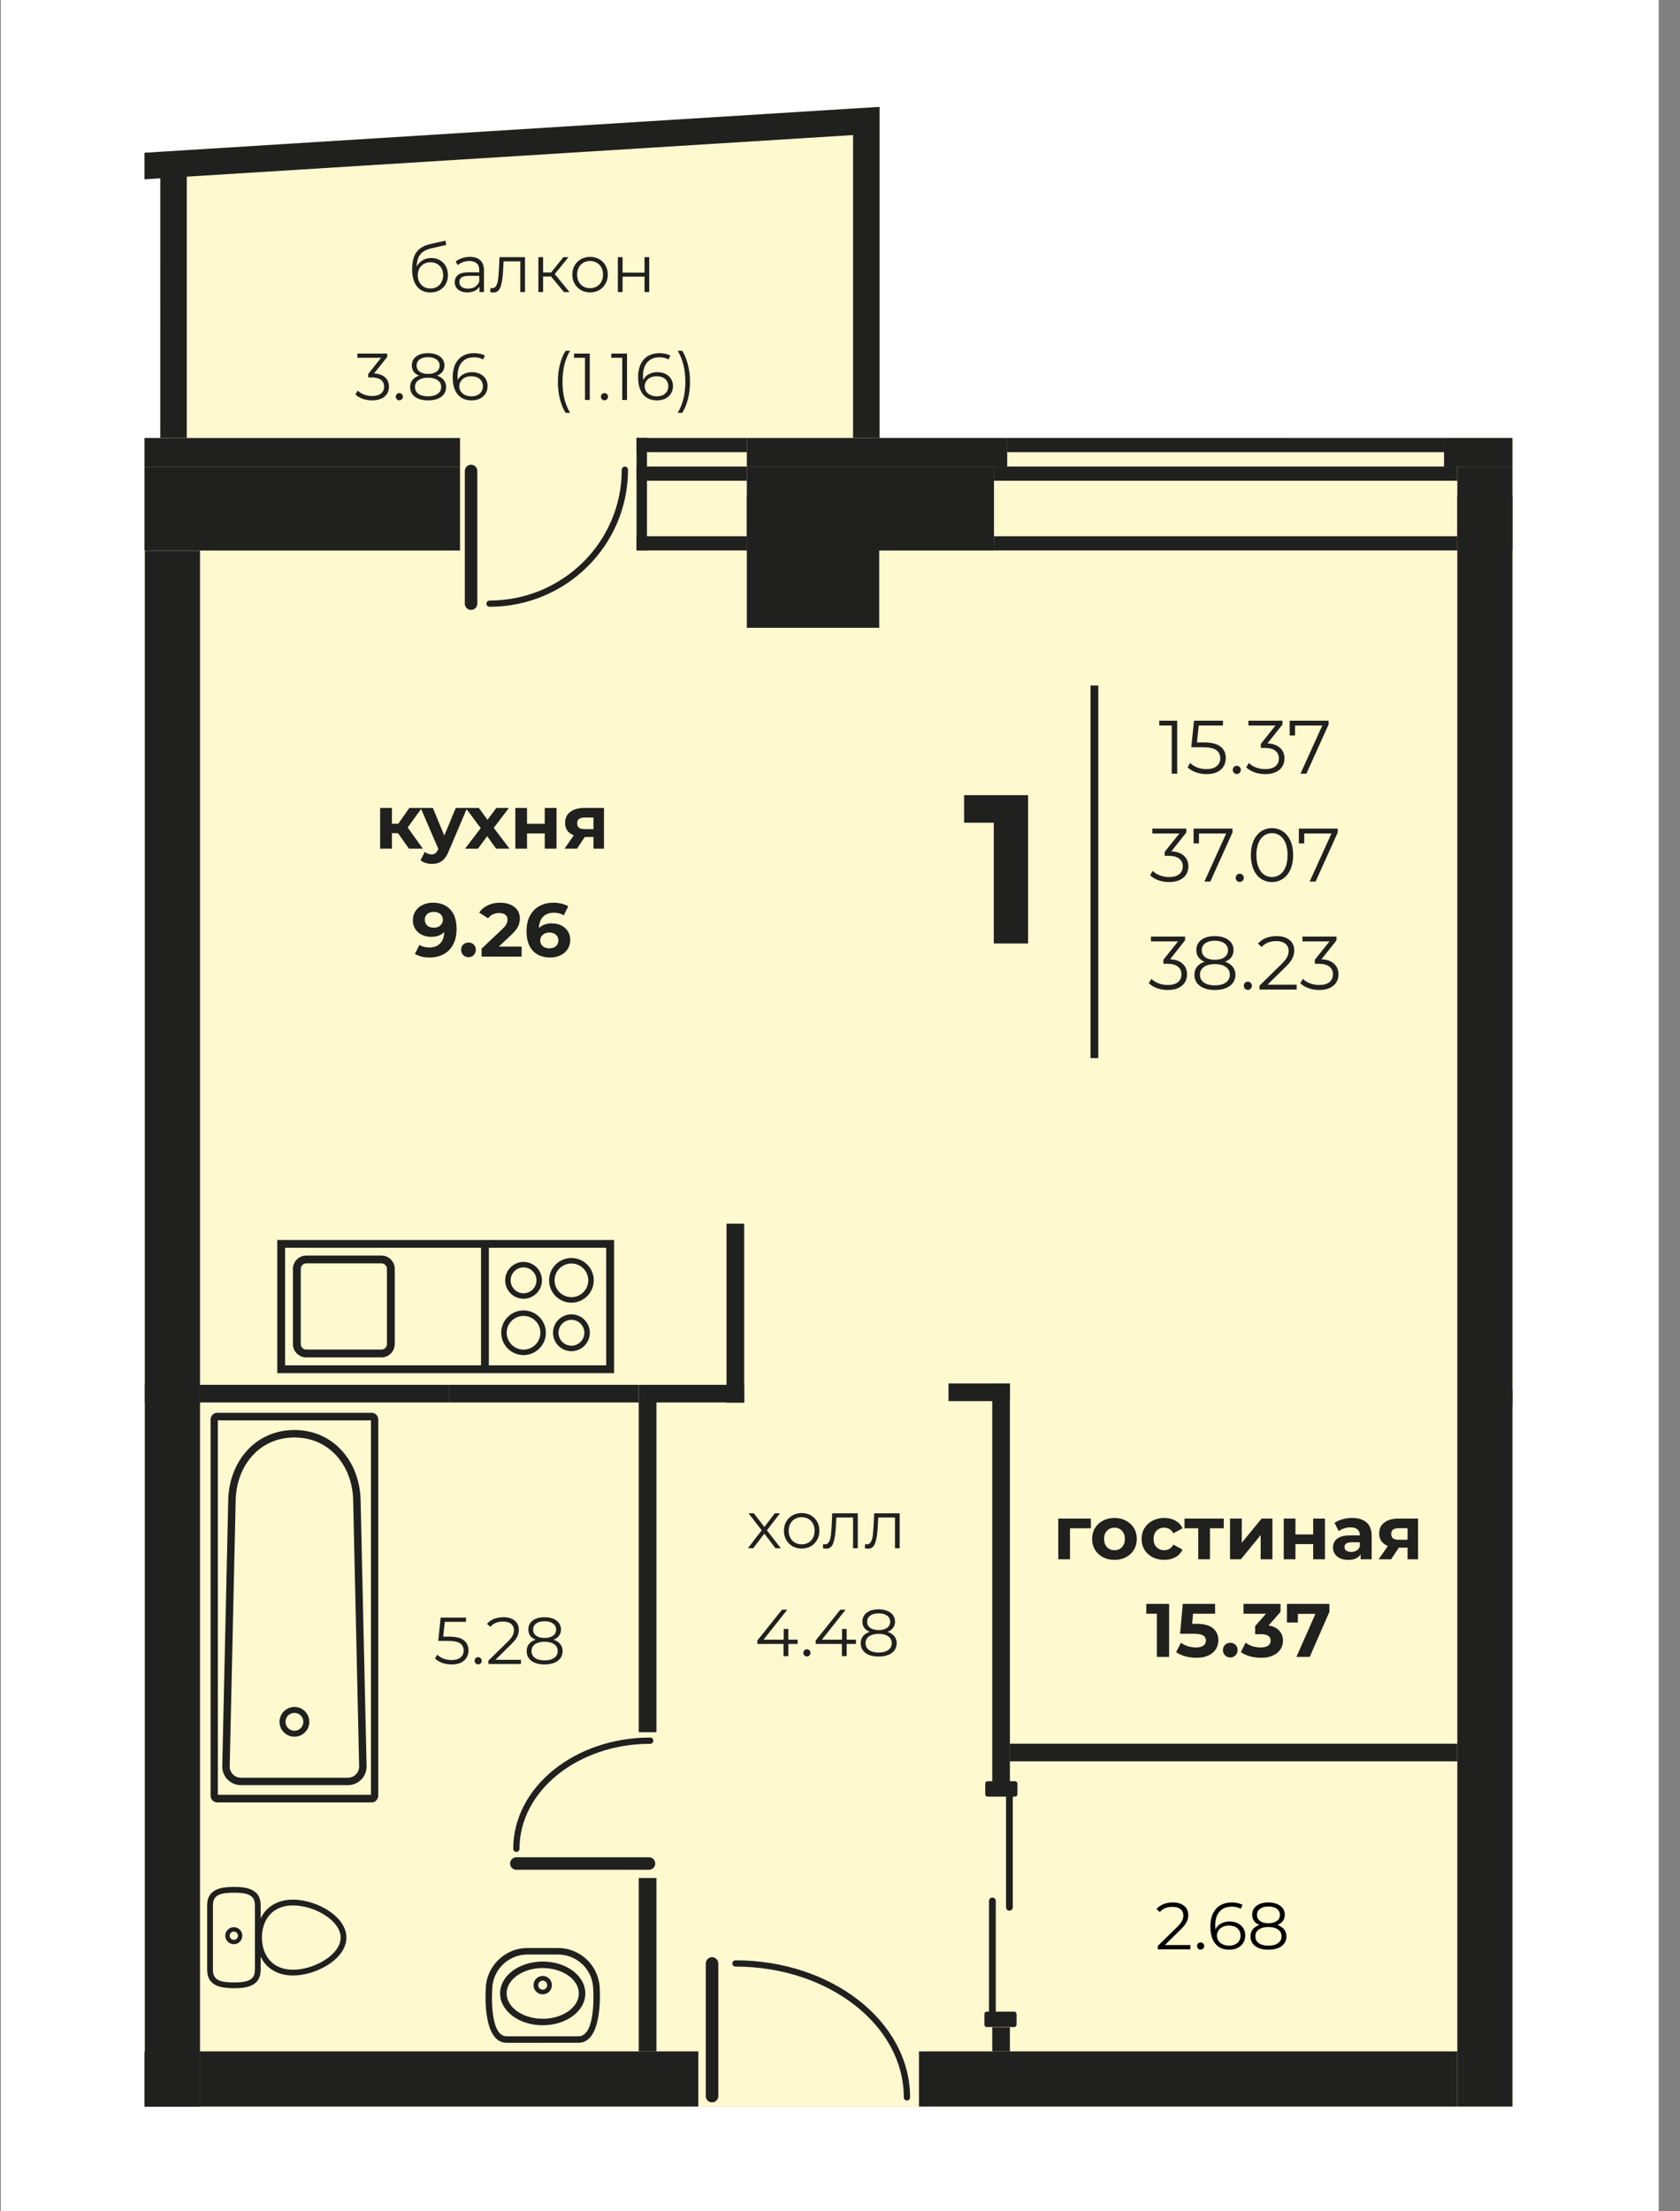 <svg width="76" height="100" viewBox="0 0 76 100" fill="none" xmlns="http://www.w3.org/2000/svg">
<rect x="0" y="0" width="76" height="100" fill="#808080" stroke="none"/>
<rect width="75" height="100" transform="translate(0.037)" fill="white"/>
<g clip-path="url(#clip0_2561_22016)">
<path d="M68.42 19.804H65.926V95.263H68.42V19.804Z" fill="#ED9FA6"/>
<path fill-rule="evenodd" clip-rule="evenodd" d="M6.537 95.263H68.42V19.809L39.789 19.805V4.833L7.27 6.863L7.251 19.805L6.537 19.809V95.263Z" fill="#C6C0E1"/>
<path d="M68.42 92.767H6.537V95.263H68.42V92.767Z" fill="#CFD0D0"/>
<path d="M68.42 19.804H65.926V95.263H68.42V19.804Z" fill="#FFF9D0"/>
<path fill-rule="evenodd" clip-rule="evenodd" d="M6.537 95.263H68.42V19.809L39.789 19.805V4.833L7.27 6.863L7.251 19.805L6.537 19.809V95.263Z" fill="#FFF9D0"/>
<path d="M39.775 22.401H33.786V28.39H39.775V22.401Z" fill="#20201F"/>
<path d="M68.42 22.4H65.926V24.895H68.42V22.4Z" fill="#20201F"/>
<path d="M9.048 24.904H6.552V95.264H9.048V24.904Z" fill="#20201F"/>
<path d="M68.42 24.895H65.926V95.263H68.42V24.895Z" fill="#20201F"/>
<path d="M9.046 92.767H6.537V95.263H9.046V92.767Z" fill="#20201F"/>
<path d="M65.926 92.767H41.572V95.263H65.926V92.767Z" fill="#20201F"/>
<path d="M31.591 92.767H9.046V95.263H31.591V92.767Z" fill="#20201F"/>
<path d="M20.811 21.103H6.537V24.896H20.811V21.103Z" fill="#20201F"/>
<path d="M44.965 21.102H33.786V24.895H44.965V21.102Z" fill="#20201F"/>
<path d="M68.42 21.102H65.926V24.895H68.42V21.102Z" fill="#20201F"/>
<path d="M20.811 19.806H6.537V21.103H20.811V19.806Z" fill="#20201F"/>
<path d="M45.565 19.805H33.786V21.103H45.565V19.805Z" fill="#20201F"/>
<path d="M68.42 19.805H65.326V21.103H68.42V19.805Z" fill="#20201F"/>
<path fill-rule="evenodd" clip-rule="evenodd" d="M6.537 6.908L39.789 4.833V19.805H38.591V6.108L8.449 7.989V19.805H7.251V8.064L6.537 8.108V6.908Z" fill="#20201F"/>
<path d="M6.55 62.624H6.537V63.422H6.55V62.624Z" fill="#20201F"/>
<path d="M20.312 62.624H9.033V63.422H20.312V62.624Z" fill="#20201F"/>
<path d="M28.895 62.624H20.312V63.422H28.895V62.624Z" fill="#20201F"/>
<path d="M33.665 62.624H28.895V63.422H33.665V62.624Z" fill="#20201F"/>
<path d="M33.665 55.337H32.867V63.431H33.665V55.337Z" fill="#20201F"/>
<path d="M29.695 63.412H28.895V78.332H29.695V63.412Z" fill="#20201F"/>
<path d="M45.686 62.564H42.908V63.362H45.686V62.564Z" fill="#20201F"/>
<path d="M45.686 62.563H44.887V80.565H45.686V62.563Z" fill="#20201F"/>
<path d="M65.926 78.853H45.686V79.651H65.926V78.853Z" fill="#20201F"/>
<path d="M45.686 91.676H44.887V92.767H45.686V91.676Z" fill="#20201F"/>
<path d="M29.695 84.927H28.895V92.767H29.695V84.927Z" fill="#20201F"/>
<path d="M68.42 62.824H68.358V63.622H68.42V62.824Z" fill="#20201F"/>
<path d="M65.328 19.805H45.563V20.447H65.328V19.805Z" fill="#20201F"/>
<path d="M65.926 21.099H44.965V21.741H65.926V21.099Z" fill="#20201F"/>
<path d="M65.926 24.25H44.965V24.892H65.926V24.25Z" fill="#20201F"/>
<path d="M33.787 19.805H28.796V20.447H33.787V19.805Z" fill="#20201F"/>
<path d="M33.787 21.099H28.796V21.741H33.787V21.099Z" fill="#20201F"/>
<path d="M33.787 24.25H28.796V24.892H33.787V24.25Z" fill="#20201F"/>
<path d="M29.267 19.803H28.796V24.893H29.267V19.803Z" fill="#20201F"/>
<path fill-rule="evenodd" clip-rule="evenodd" d="M29.359 83.989C29.515 83.989 29.642 84.115 29.642 84.272C29.642 84.428 29.515 84.555 29.359 84.555H23.359C23.203 84.555 23.076 84.428 23.076 84.272C23.076 84.115 23.203 83.989 23.359 83.989H29.359Z" fill="#20201F"/>
<path fill-rule="evenodd" clip-rule="evenodd" d="M29.416 78.575C29.494 78.575 29.557 78.638 29.557 78.716C29.557 78.794 29.494 78.858 29.416 78.858C27.776 78.858 26.294 79.393 25.222 80.258C24.159 81.116 23.501 82.299 23.501 83.604C23.501 83.682 23.438 83.746 23.359 83.746C23.281 83.746 23.218 83.682 23.218 83.604C23.218 82.21 23.916 80.949 25.045 80.038C26.165 79.134 27.711 78.575 29.416 78.575Z" fill="#20201F"/>
<path fill-rule="evenodd" clip-rule="evenodd" d="M32.495 94.791C32.495 94.947 32.368 95.074 32.211 95.074C32.055 95.074 31.928 94.947 31.928 94.791V88.791C31.928 88.635 32.055 88.508 32.211 88.508C32.368 88.508 32.495 88.635 32.495 88.791V94.791Z" fill="#20201F"/>
<path fill-rule="evenodd" clip-rule="evenodd" d="M41.17 94.848C41.17 94.926 41.106 94.99 41.028 94.99C40.95 94.99 40.886 94.926 40.886 94.848C40.886 93.221 40.039 91.746 38.669 90.677C37.29 89.6 35.381 88.933 33.272 88.933C33.194 88.933 33.13 88.87 33.13 88.791C33.13 88.713 33.194 88.65 33.272 88.65C35.445 88.65 37.415 89.34 38.843 90.454C40.28 91.577 41.17 93.13 41.17 94.848Z" fill="#20201F"/>
<path fill-rule="evenodd" clip-rule="evenodd" d="M21.027 21.299C21.027 21.143 21.154 21.016 21.31 21.016C21.466 21.016 21.593 21.143 21.593 21.299V27.299C21.593 27.455 21.466 27.582 21.31 27.582C21.154 27.582 21.027 27.455 21.027 27.299V21.299Z" fill="#20201F"/>
<path fill-rule="evenodd" clip-rule="evenodd" d="M28.127 21.242C28.127 21.164 28.191 21.1 28.269 21.1C28.347 21.1 28.41 21.164 28.41 21.242C28.41 22.953 27.709 24.503 26.575 25.625C25.442 26.746 23.875 27.44 22.147 27.44C22.069 27.44 22.005 27.377 22.005 27.298C22.005 27.22 22.069 27.157 22.147 27.157C23.799 27.157 25.294 26.494 26.376 25.424C27.457 24.354 28.127 22.875 28.127 21.242Z" fill="#20201F"/>
<path fill-rule="evenodd" clip-rule="evenodd" d="M27.602 62.096H12.543V56.073H27.779V62.096H27.602ZM17.256 61.384C17.421 61.384 17.573 61.316 17.681 61.207C17.79 61.098 17.858 60.947 17.858 60.782V57.38C17.858 57.215 17.79 57.065 17.681 56.955C17.573 56.846 17.421 56.778 17.256 56.778H13.854C13.689 56.778 13.538 56.846 13.429 56.955C13.32 57.064 13.252 57.214 13.252 57.38V60.782C13.252 60.948 13.32 61.098 13.429 61.207C13.538 61.316 13.689 61.384 13.854 61.384H17.256ZM25.85 61.103C26.079 61.103 26.288 61.009 26.439 60.859C26.589 60.708 26.683 60.5 26.683 60.27C26.683 60.041 26.589 59.833 26.438 59.681C26.287 59.531 26.079 59.437 25.85 59.437C25.62 59.437 25.412 59.531 25.262 59.682C25.111 59.832 25.017 60.041 25.017 60.27C25.017 60.5 25.111 60.708 25.261 60.859C25.412 61.009 25.62 61.103 25.85 61.103ZM25.85 58.909C26.129 58.909 26.381 58.796 26.564 58.613C26.747 58.43 26.86 58.178 26.86 57.899C26.86 57.62 26.747 57.368 26.564 57.185C26.381 57.002 26.129 56.889 25.85 56.889C25.572 56.889 25.319 57.002 25.136 57.185C24.953 57.368 24.84 57.62 24.84 57.899C24.84 58.178 24.953 58.43 25.136 58.613C25.319 58.796 25.572 58.909 25.85 58.909ZM25.311 58.438C25.449 58.575 25.64 58.661 25.85 58.661C26.061 58.661 26.251 58.575 26.389 58.438C26.526 58.3 26.612 58.109 26.612 57.899C26.612 57.688 26.526 57.498 26.389 57.36C26.251 57.223 26.061 57.137 25.85 57.137C25.64 57.137 25.449 57.223 25.311 57.36C25.174 57.498 25.088 57.688 25.088 57.899C25.088 58.109 25.174 58.3 25.311 58.438ZM23.684 61.28C23.963 61.28 24.215 61.167 24.398 60.984C24.581 60.801 24.694 60.549 24.694 60.27C24.694 59.991 24.581 59.739 24.398 59.556C24.215 59.373 23.963 59.26 23.684 59.26C23.405 59.26 23.153 59.373 22.97 59.556C22.788 59.739 22.674 59.991 22.674 60.27C22.674 60.548 22.788 60.801 22.97 60.984C23.153 61.167 23.406 61.28 23.684 61.28ZM23.145 60.809C23.283 60.946 23.474 61.032 23.684 61.032C23.895 61.032 24.085 60.946 24.223 60.809C24.36 60.671 24.446 60.48 24.446 60.27C24.446 60.059 24.361 59.869 24.223 59.731C24.085 59.593 23.895 59.508 23.684 59.508C23.474 59.508 23.283 59.594 23.145 59.731C23.008 59.869 22.922 60.059 22.922 60.27C22.922 60.48 23.008 60.671 23.145 60.809ZM23.684 58.732C23.913 58.732 24.122 58.638 24.273 58.488C24.423 58.337 24.517 58.129 24.517 57.899C24.517 57.67 24.423 57.462 24.272 57.31C24.122 57.16 23.913 57.066 23.684 57.066C23.455 57.066 23.246 57.16 23.096 57.311C22.945 57.461 22.852 57.67 22.852 57.899C22.852 58.129 22.945 58.337 23.096 58.488C23.246 58.638 23.455 58.732 23.684 58.732ZM23.271 58.312C23.376 58.418 23.523 58.484 23.684 58.484C23.846 58.484 23.992 58.418 24.098 58.313C24.203 58.207 24.269 58.06 24.269 57.899C24.269 57.737 24.203 57.591 24.098 57.486C23.992 57.38 23.846 57.314 23.684 57.314C23.523 57.314 23.376 57.38 23.271 57.486C23.165 57.591 23.099 57.737 23.099 57.899C23.099 58.06 23.165 58.207 23.271 58.312ZM25.436 60.683C25.542 60.789 25.689 60.855 25.85 60.855C26.012 60.855 26.158 60.789 26.263 60.684C26.369 60.578 26.435 60.431 26.435 60.27C26.435 60.108 26.369 59.962 26.264 59.857C26.158 59.751 26.012 59.685 25.85 59.685C25.689 59.685 25.542 59.751 25.436 59.857C25.331 59.962 25.265 60.108 25.265 60.27C25.265 60.431 25.331 60.578 25.436 60.683ZM13.854 61.03H17.256C17.324 61.03 17.386 61.002 17.431 60.957C17.476 60.912 17.504 60.85 17.504 60.782V57.38C17.504 57.312 17.476 57.25 17.431 57.205C17.386 57.16 17.324 57.132 17.256 57.132H13.854C13.786 57.132 13.724 57.16 13.679 57.205C13.634 57.25 13.606 57.312 13.606 57.38V60.782C13.606 60.85 13.634 60.912 13.679 60.957C13.724 61.002 13.786 61.03 13.854 61.03ZM22.115 56.427V61.742H27.424V56.427H22.115ZM21.761 61.742V56.427H12.897V61.742H21.761Z" fill="#20201F"/>
<path fill-rule="evenodd" clip-rule="evenodd" d="M14.843 88.851C14.377 89.15 13.779 89.336 13.253 89.336C12.735 89.336 12.331 89.158 12.05 88.867V88.867C11.944 88.756 11.861 88.626 11.792 88.487V89.085C11.792 89.442 11.643 89.651 11.403 89.773C11.185 89.883 10.897 89.911 10.581 89.911H10.451V89.908C10.188 89.9 9.947 89.867 9.76 89.773C9.521 89.651 9.372 89.442 9.372 89.087V86.154C9.372 85.798 9.521 85.589 9.76 85.468C9.947 85.374 10.188 85.34 10.451 85.333V85.33H10.581C10.897 85.33 11.185 85.357 11.403 85.468C11.643 85.589 11.792 85.798 11.792 86.154V86.754C11.861 86.615 11.943 86.485 12.05 86.374C12.331 86.083 12.735 85.905 13.253 85.905C13.809 85.905 14.445 86.113 14.922 86.443C15.362 86.748 15.671 87.16 15.671 87.62C15.671 88.108 15.324 88.542 14.843 88.851ZM10.192 87.536H10.191V87.536C10.191 87.641 10.235 87.738 10.305 87.808V87.809C10.375 87.878 10.47 87.921 10.577 87.921C10.684 87.921 10.779 87.878 10.848 87.809H10.85L10.849 87.808C10.919 87.738 10.962 87.641 10.962 87.536C10.962 87.429 10.919 87.333 10.85 87.264C10.78 87.194 10.684 87.151 10.577 87.151C10.47 87.151 10.375 87.194 10.305 87.264C10.235 87.333 10.192 87.429 10.192 87.536ZM10.389 87.535V87.536C10.389 87.588 10.41 87.635 10.443 87.668H10.444C10.478 87.702 10.525 87.723 10.577 87.723C10.63 87.723 10.678 87.703 10.71 87.67L10.711 87.669C10.744 87.635 10.765 87.588 10.765 87.536C10.765 87.483 10.744 87.436 10.711 87.403C10.678 87.37 10.63 87.349 10.577 87.349C10.524 87.349 10.477 87.37 10.444 87.404C10.409 87.437 10.388 87.484 10.388 87.535H10.389ZM11.531 86.154C11.531 85.914 11.437 85.776 11.287 85.7C11.132 85.622 10.916 85.596 10.673 85.592H10.581C10.301 85.592 10.049 85.613 9.876 85.7C9.726 85.776 9.633 85.914 9.633 86.154V89.087C9.633 89.327 9.726 89.464 9.876 89.541C10.049 89.628 10.301 89.649 10.581 89.649H10.683C10.921 89.644 11.135 89.618 11.287 89.541C11.438 89.464 11.531 89.326 11.531 89.085V86.154ZM14.774 86.656C14.339 86.354 13.759 86.166 13.253 86.166C12.81 86.166 12.47 86.313 12.237 86.554C11.981 86.818 11.849 87.198 11.849 87.62C11.849 88.043 11.981 88.423 12.237 88.687C12.47 88.928 12.81 89.075 13.253 89.075C13.731 89.075 14.277 88.906 14.703 88.632C15.114 88.368 15.41 88.009 15.41 87.62C15.41 87.255 15.147 86.916 14.774 86.656Z" fill="#20201F"/>
<path fill-rule="evenodd" clip-rule="evenodd" d="M26.17 92.378L22.921 92.379C21.835 92.379 21.963 90.13 21.974 89.98C21.974 89.46 22.186 88.987 22.529 88.646C22.87 88.305 23.343 88.093 23.863 88.093H25.242C25.763 88.093 26.236 88.304 26.578 88.646C26.919 88.987 27.131 89.46 27.133 89.981C27.14 90.134 27.252 92.379 26.17 92.378ZM24.552 90.188V90.187C24.666 90.186 24.772 90.141 24.847 90.066C24.921 89.99 24.966 89.885 24.966 89.772C24.966 89.657 24.921 89.553 24.845 89.478C24.77 89.402 24.666 89.356 24.552 89.356C24.438 89.356 24.333 89.402 24.258 89.478H24.257V89.478C24.182 89.553 24.135 89.657 24.135 89.772C24.135 89.885 24.182 89.991 24.257 90.066H24.257C24.332 90.141 24.438 90.188 24.552 90.188L24.552 90.188ZM24.553 89.976C24.607 89.976 24.658 89.953 24.695 89.916C24.73 89.88 24.753 89.829 24.753 89.772C24.753 89.715 24.731 89.663 24.696 89.627C24.659 89.592 24.609 89.568 24.552 89.569C24.494 89.569 24.445 89.591 24.408 89.627L24.407 89.628C24.371 89.663 24.349 89.715 24.349 89.772C24.349 89.828 24.372 89.879 24.407 89.916L24.408 89.916C24.444 89.952 24.495 89.974 24.551 89.974L24.553 89.973V89.976ZM24.552 91.586C25.076 91.586 25.551 91.43 25.897 91.18C26.256 90.918 26.479 90.552 26.479 90.147C26.479 89.74 26.256 89.374 25.897 89.111C25.55 88.859 25.074 88.705 24.55 88.705H24.548C24.026 88.706 23.551 88.862 23.204 89.113C22.847 89.375 22.624 89.74 22.624 90.144L22.624 90.147C22.624 90.553 22.847 90.917 23.207 91.18C23.552 91.431 24.027 91.586 24.551 91.586L24.552 91.586ZM24.552 91.293C25.011 91.293 25.426 91.158 25.726 90.942C26.009 90.735 26.185 90.453 26.185 90.147C26.185 89.838 26.009 89.556 25.723 89.349C25.425 89.133 25.011 88.999 24.55 88.999H24.549L24.548 88.998C24.089 88.999 23.676 89.133 23.377 89.35C23.095 89.556 22.919 89.838 22.918 90.144L22.919 90.147C22.918 90.453 23.095 90.736 23.378 90.942C23.677 91.157 24.091 91.293 24.55 91.292H24.552V91.293ZM26.169 92.085C26.975 92.085 26.838 89.997 26.838 89.992L26.836 89.981C26.836 89.541 26.659 89.143 26.371 88.854C26.081 88.565 25.682 88.387 25.242 88.387H23.865C23.422 88.387 23.023 88.564 22.734 88.854C22.446 89.142 22.268 89.541 22.267 89.981L22.267 89.991C22.267 89.997 22.119 92.085 22.922 92.085H26.169Z" fill="#20201F"/>
<path fill-rule="evenodd" clip-rule="evenodd" d="M9.856 81.163V64.232H16.782V81.163H9.856ZM13.992 77.864C13.992 77.678 13.917 77.51 13.795 77.388C13.673 77.266 13.505 77.191 13.319 77.191C13.134 77.191 12.966 77.266 12.844 77.388C12.721 77.51 12.646 77.679 12.646 77.864C12.646 78.05 12.721 78.218 12.843 78.34C12.965 78.462 13.133 78.537 13.319 78.537C13.505 78.537 13.674 78.462 13.795 78.34C13.917 78.219 13.992 78.05 13.992 77.864ZM13.605 77.578C13.532 77.506 13.431 77.46 13.319 77.46C13.207 77.46 13.106 77.506 13.033 77.578C12.96 77.651 12.915 77.752 12.915 77.864C12.915 77.976 12.96 78.077 13.033 78.15C13.107 78.223 13.208 78.268 13.319 78.268C13.431 78.268 13.532 78.223 13.605 78.15C13.678 78.077 13.723 77.976 13.723 77.864C13.723 77.753 13.678 77.652 13.605 77.578ZM16.584 79.886L16.315 67.933C16.315 66.138 15.114 64.668 13.319 64.668C11.524 64.668 10.323 66.138 10.323 67.933L10.054 79.886C10.054 80.117 10.149 80.328 10.301 80.48C10.454 80.632 10.665 80.727 10.896 80.727H15.743C15.973 80.727 16.184 80.632 16.337 80.48C16.489 80.327 16.584 80.116 16.584 79.886ZM15.978 67.933C15.978 66.322 14.93 65.005 13.319 65.005C11.708 65.005 10.66 66.322 10.66 67.933L10.391 79.886C10.391 80.024 10.448 80.15 10.539 80.243C10.63 80.334 10.757 80.391 10.896 80.391H15.743C15.882 80.391 16.008 80.334 16.1 80.242C16.191 80.151 16.248 80.025 16.248 79.886L15.978 67.933ZM9.526 64.197V81.199C9.526 81.284 9.56 81.361 9.613 81.417C9.666 81.473 9.741 81.508 9.822 81.508H16.816C16.898 81.508 16.972 81.473 17.025 81.417C17.079 81.361 17.112 81.284 17.112 81.199V64.197C17.112 64.112 17.079 64.034 17.025 63.978C16.971 63.923 16.897 63.888 16.816 63.888H9.822C9.741 63.888 9.667 63.923 9.613 63.978C9.56 64.035 9.526 64.112 9.526 64.197Z" fill="#20201F"/>
<path fill-rule="evenodd" clip-rule="evenodd" d="M46.024 80.655V81.142C46.024 81.2 45.976 81.247 45.919 81.247H45.817V86.253C45.817 86.337 45.748 86.406 45.664 86.406C45.579 86.406 45.511 86.337 45.511 86.253V81.247H44.676C44.618 81.247 44.571 81.2 44.571 81.142V80.655C44.571 80.597 44.618 80.55 44.676 80.55H45.919C45.977 80.55 46.024 80.597 46.024 80.655Z" fill="#20201F"/>
<path fill-rule="evenodd" clip-rule="evenodd" d="M44.533 91.562V91.075C44.533 91.017 44.581 90.97 44.639 90.97H44.74V85.965C44.74 85.88 44.809 85.811 44.894 85.811C44.978 85.811 45.047 85.88 45.047 85.965V90.97H45.881C45.939 90.97 45.986 91.018 45.986 91.075V91.562C45.986 91.62 45.939 91.667 45.881 91.667H44.639C44.581 91.667 44.533 91.62 44.533 91.562Z" fill="#20201F"/>
<path d="M49.686 31H49.332V47.849H49.686V31Z" fill="#20201F"/>
<path d="M53.254 32.591V34.986H53.007V32.81H52.443V32.591H53.254ZM54.456 33.573C54.803 33.573 55.055 33.636 55.212 33.761C55.372 33.884 55.452 34.057 55.452 34.281C55.452 34.42 55.419 34.545 55.353 34.654C55.289 34.764 55.192 34.85 55.062 34.914C54.932 34.976 54.772 35.007 54.583 35.007C54.412 35.007 54.248 34.979 54.093 34.925C53.941 34.867 53.817 34.792 53.724 34.699L53.843 34.504C53.923 34.586 54.028 34.653 54.158 34.706C54.288 34.756 54.429 34.781 54.579 34.781C54.778 34.781 54.931 34.736 55.038 34.647C55.147 34.558 55.202 34.44 55.202 34.291C55.202 34.127 55.141 34.003 55.017 33.918C54.896 33.834 54.691 33.792 54.401 33.792H53.891L54.015 32.591H55.325V32.81H54.23L54.148 33.573H54.456ZM55.95 35.003C55.899 35.003 55.856 34.985 55.819 34.948C55.785 34.912 55.768 34.867 55.768 34.815C55.768 34.763 55.785 34.719 55.819 34.685C55.856 34.648 55.899 34.63 55.95 34.63C56 34.63 56.043 34.648 56.08 34.685C56.116 34.719 56.134 34.763 56.134 34.815C56.134 34.867 56.116 34.912 56.08 34.948C56.043 34.985 56 35.003 55.95 35.003ZM57.338 33.617C57.589 33.631 57.779 33.699 57.909 33.823C58.042 33.944 58.108 34.102 58.108 34.298C58.108 34.435 58.075 34.557 58.008 34.664C57.942 34.769 57.844 34.853 57.714 34.914C57.584 34.976 57.426 35.007 57.239 35.007C57.065 35.007 56.901 34.979 56.746 34.925C56.593 34.867 56.47 34.792 56.376 34.699L56.496 34.504C56.576 34.586 56.682 34.653 56.814 34.706C56.947 34.756 57.088 34.781 57.239 34.781C57.435 34.781 57.587 34.739 57.694 34.654C57.801 34.567 57.855 34.449 57.855 34.298C57.855 34.15 57.801 34.034 57.694 33.949C57.587 33.865 57.425 33.823 57.208 33.823H57.037V33.641L57.7 32.81H56.475V32.591H58.015V32.765L57.338 33.617ZM60.102 32.591V32.765L59.099 34.986H58.832L59.818 32.81H58.586V33.258H58.343V32.591H60.102Z" fill="#20201F"/>
<path d="M52.99 38.498C53.241 38.512 53.432 38.58 53.562 38.703C53.694 38.824 53.76 38.983 53.76 39.179C53.76 39.316 53.727 39.438 53.661 39.545C53.595 39.65 53.497 39.733 53.367 39.795C53.237 39.857 53.078 39.888 52.891 39.888C52.718 39.888 52.553 39.86 52.398 39.805C52.245 39.748 52.122 39.673 52.029 39.58L52.148 39.384C52.228 39.467 52.334 39.534 52.467 39.586C52.599 39.636 52.74 39.662 52.891 39.662C53.087 39.662 53.239 39.619 53.346 39.535C53.453 39.448 53.507 39.33 53.507 39.179C53.507 39.031 53.453 38.914 53.346 38.83C53.239 38.746 53.077 38.703 52.86 38.703H52.689V38.522L53.353 37.691H52.128V37.471H53.668V37.646L52.99 38.498ZM55.755 37.471V37.646L54.752 39.867H54.485L55.471 37.691H54.239V38.139H53.996V37.471H55.755ZM56.084 39.884C56.033 39.884 55.99 39.866 55.953 39.829C55.919 39.793 55.902 39.748 55.902 39.696C55.902 39.643 55.919 39.6 55.953 39.566C55.99 39.529 56.033 39.511 56.084 39.511C56.134 39.511 56.177 39.529 56.214 39.566C56.25 39.6 56.268 39.643 56.268 39.696C56.268 39.748 56.25 39.793 56.214 39.829C56.177 39.866 56.134 39.884 56.084 39.884ZM57.542 39.888C57.357 39.888 57.192 39.838 57.046 39.74C56.902 39.642 56.789 39.502 56.707 39.319C56.627 39.135 56.587 38.918 56.587 38.669C56.587 38.42 56.627 38.205 56.707 38.022C56.789 37.838 56.902 37.696 57.046 37.598C57.192 37.5 57.357 37.451 57.542 37.451C57.727 37.451 57.891 37.5 58.035 37.598C58.181 37.696 58.295 37.838 58.377 38.022C58.459 38.205 58.5 38.42 58.5 38.669C58.5 38.918 58.459 39.135 58.377 39.319C58.295 39.502 58.181 39.642 58.035 39.74C57.891 39.838 57.727 39.888 57.542 39.888ZM57.542 39.662C57.681 39.662 57.803 39.623 57.908 39.545C58.015 39.468 58.099 39.355 58.158 39.206C58.217 39.058 58.247 38.879 58.247 38.669C58.247 38.459 58.217 38.28 58.158 38.132C58.099 37.984 58.015 37.871 57.908 37.793C57.803 37.716 57.681 37.677 57.542 37.677C57.403 37.677 57.28 37.716 57.172 37.793C57.067 37.871 56.985 37.984 56.926 38.132C56.867 38.28 56.837 38.459 56.837 38.669C56.837 38.879 56.867 39.058 56.926 39.206C56.985 39.355 57.067 39.468 57.172 39.545C57.28 39.623 57.403 39.662 57.542 39.662ZM60.517 37.471V37.646L59.514 39.867H59.247L60.233 37.691H59.001V38.139H58.758V37.471H60.517Z" fill="#20201F"/>
<path d="M52.931 43.379C53.181 43.393 53.372 43.461 53.502 43.584C53.634 43.705 53.7 43.864 53.7 44.06C53.7 44.197 53.667 44.319 53.601 44.426C53.535 44.531 53.437 44.615 53.307 44.676C53.177 44.738 53.018 44.769 52.831 44.769C52.658 44.769 52.494 44.741 52.339 44.686C52.186 44.629 52.062 44.554 51.969 44.461L52.089 44.266C52.169 44.348 52.275 44.415 52.407 44.467C52.539 44.518 52.681 44.543 52.831 44.543C53.028 44.543 53.179 44.501 53.286 44.416C53.394 44.329 53.447 44.211 53.447 44.06C53.447 43.912 53.394 43.796 53.286 43.711C53.179 43.627 53.017 43.584 52.8 43.584H52.629V43.403L53.293 42.572H52.068V42.353H53.608V42.527L52.931 43.379ZM55.42 43.492C55.571 43.542 55.686 43.618 55.766 43.718C55.848 43.818 55.889 43.939 55.889 44.081C55.889 44.22 55.851 44.342 55.776 44.447C55.701 44.55 55.592 44.629 55.451 44.686C55.312 44.741 55.147 44.769 54.958 44.769C54.67 44.769 54.445 44.707 54.28 44.584C54.116 44.461 54.034 44.293 54.034 44.081C54.034 43.937 54.073 43.816 54.15 43.718C54.23 43.618 54.345 43.542 54.496 43.492C54.373 43.444 54.279 43.376 54.215 43.287C54.151 43.196 54.12 43.088 54.12 42.965C54.12 42.771 54.195 42.617 54.345 42.503C54.498 42.389 54.703 42.332 54.958 42.332C55.127 42.332 55.274 42.358 55.399 42.411C55.527 42.461 55.626 42.534 55.697 42.63C55.768 42.726 55.803 42.837 55.803 42.965C55.803 43.088 55.77 43.196 55.704 43.287C55.638 43.376 55.543 43.444 55.42 43.492ZM54.366 42.972C54.366 43.104 54.418 43.209 54.523 43.287C54.628 43.364 54.773 43.403 54.958 43.403C55.143 43.403 55.288 43.364 55.393 43.287C55.5 43.209 55.553 43.105 55.553 42.975C55.553 42.841 55.499 42.735 55.389 42.657C55.282 42.58 55.138 42.541 54.958 42.541C54.776 42.541 54.631 42.58 54.523 42.657C54.418 42.735 54.366 42.84 54.366 42.972ZM54.958 44.56C55.17 44.56 55.336 44.517 55.454 44.43C55.575 44.343 55.636 44.226 55.636 44.077C55.636 43.929 55.575 43.813 55.454 43.728C55.336 43.642 55.17 43.598 54.958 43.598C54.748 43.598 54.583 43.642 54.462 43.728C54.343 43.813 54.284 43.929 54.284 44.077C54.284 44.228 54.343 44.346 54.462 44.433C54.58 44.518 54.746 44.56 54.958 44.56ZM56.448 44.765C56.398 44.765 56.355 44.747 56.318 44.71C56.284 44.674 56.267 44.629 56.267 44.577C56.267 44.525 56.284 44.481 56.318 44.447C56.355 44.41 56.398 44.392 56.448 44.392C56.498 44.392 56.542 44.41 56.578 44.447C56.615 44.481 56.633 44.525 56.633 44.577C56.633 44.629 56.615 44.674 56.578 44.71C56.542 44.747 56.498 44.765 56.448 44.765ZM58.658 44.529V44.748H56.977V44.574L57.973 43.598C58.099 43.475 58.183 43.369 58.227 43.28C58.272 43.189 58.295 43.097 58.295 43.006C58.295 42.865 58.246 42.755 58.148 42.678C58.052 42.598 57.914 42.558 57.734 42.558C57.453 42.558 57.235 42.647 57.08 42.825L56.906 42.674C56.999 42.565 57.118 42.48 57.262 42.421C57.408 42.362 57.572 42.332 57.754 42.332C57.998 42.332 58.191 42.39 58.333 42.507C58.476 42.621 58.548 42.778 58.548 42.979C58.548 43.102 58.521 43.221 58.466 43.335C58.411 43.449 58.308 43.58 58.155 43.728L57.34 44.529H58.658ZM59.782 43.379C60.032 43.393 60.223 43.461 60.353 43.584C60.485 43.705 60.551 43.864 60.551 44.06C60.551 44.197 60.518 44.319 60.452 44.426C60.386 44.531 60.288 44.615 60.158 44.676C60.028 44.738 59.869 44.769 59.682 44.769C59.509 44.769 59.345 44.741 59.189 44.686C59.037 44.629 58.913 44.554 58.82 44.461L58.94 44.266C59.02 44.348 59.126 44.415 59.258 44.467C59.39 44.518 59.532 44.543 59.682 44.543C59.878 44.543 60.03 44.501 60.137 44.416C60.245 44.329 60.298 44.211 60.298 44.06C60.298 43.912 60.245 43.796 60.137 43.711C60.03 43.627 59.868 43.584 59.651 43.584H59.48V43.403L60.144 42.572H58.919V42.353H60.459V42.527L59.782 43.379Z" fill="#20201F"/>
<path d="M46.508 35.959V42.667H44.956V37.205H43.614V35.959H46.508Z" fill="#20201F"/>
<path d="M49.349 69.111H48.405V70.514H47.874V68.673H49.349V69.111ZM50.418 70.541C50.224 70.541 50.049 70.501 49.894 70.421C49.741 70.339 49.622 70.227 49.535 70.083C49.448 69.939 49.405 69.776 49.405 69.593C49.405 69.411 49.448 69.248 49.535 69.104C49.622 68.96 49.741 68.849 49.894 68.769C50.049 68.686 50.224 68.645 50.418 68.645C50.612 68.645 50.785 68.686 50.938 68.769C51.091 68.849 51.211 68.96 51.297 69.104C51.384 69.248 51.427 69.411 51.427 69.593C51.427 69.776 51.384 69.939 51.297 70.083C51.211 70.227 51.091 70.339 50.938 70.421C50.785 70.501 50.612 70.541 50.418 70.541ZM50.418 70.103C50.555 70.103 50.666 70.058 50.753 69.966C50.842 69.873 50.887 69.749 50.887 69.593C50.887 69.438 50.842 69.315 50.753 69.224C50.666 69.13 50.555 69.084 50.418 69.084C50.281 69.084 50.168 69.13 50.079 69.224C49.99 69.315 49.946 69.438 49.946 69.593C49.946 69.749 49.99 69.873 50.079 69.966C50.168 70.058 50.281 70.103 50.418 70.103ZM52.671 70.541C52.474 70.541 52.298 70.501 52.14 70.421C51.985 70.339 51.863 70.227 51.774 70.083C51.687 69.939 51.644 69.776 51.644 69.593C51.644 69.411 51.687 69.248 51.774 69.104C51.863 68.96 51.985 68.849 52.14 68.769C52.298 68.686 52.474 68.645 52.671 68.645C52.864 68.645 53.033 68.686 53.177 68.769C53.323 68.849 53.429 68.964 53.495 69.114L53.081 69.337C52.985 69.168 52.847 69.084 52.667 69.084C52.528 69.084 52.413 69.129 52.322 69.22C52.23 69.312 52.185 69.436 52.185 69.593C52.185 69.751 52.23 69.875 52.322 69.966C52.413 70.058 52.528 70.103 52.667 70.103C52.85 70.103 52.988 70.019 53.081 69.85L53.495 70.076C53.429 70.222 53.323 70.336 53.177 70.418C53.033 70.5 52.864 70.541 52.671 70.541ZM55.36 69.111H54.737V70.514H54.207V69.111H53.584V68.673H55.36V69.111ZM55.644 68.673H56.175V69.768L57.072 68.673H57.561V70.514H57.03V69.419L56.137 70.514H55.644V68.673ZM58.074 68.673H58.604V69.391H59.405V68.673H59.939V70.514H59.405V69.826H58.604V70.514H58.074V68.673ZM61.165 68.645C61.45 68.645 61.669 68.714 61.822 68.851C61.975 68.985 62.052 69.19 62.052 69.463V70.514H61.552V70.285C61.452 70.456 61.265 70.541 60.991 70.541C60.849 70.541 60.726 70.517 60.621 70.469C60.519 70.421 60.44 70.355 60.385 70.271C60.33 70.186 60.303 70.091 60.303 69.984C60.303 69.812 60.367 69.678 60.495 69.58C60.625 69.482 60.824 69.433 61.093 69.433H61.518C61.518 69.316 61.483 69.227 61.412 69.166C61.341 69.102 61.235 69.07 61.093 69.07C60.995 69.07 60.898 69.086 60.803 69.118C60.709 69.147 60.629 69.188 60.563 69.241L60.371 68.868C60.472 68.797 60.592 68.742 60.731 68.704C60.872 68.665 61.017 68.645 61.165 68.645ZM61.124 70.182C61.215 70.182 61.297 70.161 61.367 70.12C61.438 70.077 61.488 70.014 61.518 69.932V69.744H61.152C60.933 69.744 60.823 69.816 60.823 69.96C60.823 70.028 60.849 70.083 60.902 70.124C60.957 70.163 61.031 70.182 61.124 70.182ZM64.151 68.673V70.514H63.675V69.987H63.282L62.933 70.514H62.365L62.786 69.912C62.658 69.861 62.56 69.79 62.492 69.696C62.425 69.6 62.392 69.485 62.392 69.35C62.392 69.134 62.47 68.967 62.625 68.851C62.782 68.732 62.998 68.673 63.272 68.673H64.151ZM63.282 69.107C63.168 69.107 63.081 69.128 63.022 69.169C62.965 69.21 62.936 69.276 62.936 69.368C62.936 69.459 62.964 69.526 63.019 69.569C63.075 69.611 63.161 69.631 63.275 69.631H63.675V69.107H63.282Z" fill="#20201F"/>
<path d="M52.889 72.531V74.927H52.335V72.976H51.856V72.531H52.889ZM54.127 73.431C54.464 73.431 54.713 73.499 54.873 73.633C55.035 73.768 55.116 73.948 55.116 74.174C55.116 74.32 55.079 74.453 55.006 74.574C54.933 74.693 54.821 74.789 54.671 74.862C54.523 74.933 54.339 74.968 54.12 74.968C53.951 74.968 53.785 74.946 53.62 74.903C53.458 74.857 53.32 74.793 53.206 74.711L53.425 74.287C53.517 74.355 53.621 74.409 53.74 74.448C53.859 74.484 53.981 74.502 54.106 74.502C54.245 74.502 54.355 74.475 54.435 74.42C54.515 74.365 54.554 74.289 54.554 74.191C54.554 74.088 54.512 74.011 54.428 73.958C54.346 73.906 54.202 73.88 53.997 73.88H53.384L53.507 72.531H54.969V72.976H53.969L53.932 73.431H54.127ZM55.656 74.954C55.562 74.954 55.483 74.922 55.419 74.858C55.355 74.794 55.324 74.715 55.324 74.619C55.324 74.521 55.355 74.442 55.419 74.383C55.483 74.321 55.562 74.29 55.656 74.29C55.749 74.29 55.828 74.321 55.892 74.383C55.956 74.442 55.987 74.521 55.987 74.619C55.987 74.715 55.956 74.794 55.892 74.858C55.828 74.922 55.749 74.954 55.656 74.954ZM57.389 73.507C57.599 73.541 57.76 73.62 57.871 73.743C57.983 73.864 58.039 74.014 58.039 74.194C58.039 74.334 58.002 74.463 57.929 74.581C57.856 74.698 57.745 74.791 57.594 74.862C57.446 74.933 57.263 74.968 57.047 74.968C56.878 74.968 56.711 74.946 56.547 74.903C56.385 74.857 56.247 74.793 56.133 74.711L56.348 74.287C56.44 74.355 56.545 74.409 56.663 74.448C56.784 74.484 56.907 74.502 57.033 74.502C57.172 74.502 57.282 74.476 57.361 74.424C57.441 74.369 57.481 74.293 57.481 74.194C57.481 73.998 57.332 73.9 57.033 73.9H56.78V73.534L57.272 72.976H56.253V72.531H57.929V72.891L57.389 73.507ZM60.14 72.531V72.891L59.25 74.927H58.648L59.507 72.983H58.713V73.373H58.22V72.531H60.14Z" fill="#20201F"/>
<path d="M18.007 37.68H17.73V38.378H17.196V36.537H17.73V37.252H18.017L18.517 36.537H19.085L18.442 37.419L19.129 38.378H18.5L18.007 37.68ZM21.132 36.537L20.301 38.491C20.216 38.703 20.111 38.852 19.986 38.939C19.863 39.026 19.713 39.069 19.538 39.069C19.442 39.069 19.347 39.054 19.254 39.025C19.16 38.995 19.084 38.954 19.024 38.901L19.22 38.521C19.261 38.558 19.307 38.586 19.36 38.607C19.415 38.627 19.468 38.638 19.521 38.638C19.594 38.638 19.653 38.62 19.699 38.583C19.744 38.549 19.785 38.491 19.822 38.408L19.829 38.391L19.031 36.537H19.582L20.099 37.786L20.619 36.537H21.132ZM22.443 38.378L22.039 37.813L21.622 38.378H21.04L21.748 37.45L21.064 36.537H21.663L22.053 37.074L22.453 36.537H23.021L22.337 37.437L23.049 38.378H22.443ZM23.312 36.537H23.842V37.255H24.643V36.537H25.177V38.378H24.643V37.69H23.842V38.378H23.312V36.537ZM27.323 36.537V38.378H26.848V37.851H26.454L26.105 38.378H25.537L25.958 37.775C25.83 37.725 25.732 37.653 25.664 37.56C25.598 37.464 25.564 37.349 25.564 37.214C25.564 36.997 25.642 36.831 25.797 36.715C25.955 36.596 26.17 36.537 26.444 36.537H27.323ZM26.454 36.971C26.34 36.971 26.253 36.992 26.194 37.033C26.137 37.074 26.109 37.14 26.109 37.231C26.109 37.322 26.136 37.39 26.191 37.433C26.248 37.474 26.333 37.495 26.447 37.495H26.848V36.971H26.454Z" fill="#20201F"/>
<path d="M19.584 40.822C19.92 40.822 20.182 40.925 20.372 41.13C20.561 41.334 20.655 41.627 20.655 42.01C20.655 42.281 20.604 42.514 20.502 42.708C20.401 42.902 20.259 43.049 20.074 43.15C19.889 43.25 19.676 43.3 19.434 43.3C19.306 43.3 19.184 43.286 19.068 43.259C18.951 43.229 18.852 43.188 18.77 43.136L18.975 42.729C19.092 42.809 19.241 42.848 19.424 42.848C19.627 42.848 19.787 42.789 19.906 42.67C20.025 42.55 20.089 42.376 20.098 42.15C19.954 42.294 19.756 42.366 19.502 42.366C19.349 42.366 19.21 42.335 19.085 42.273C18.959 42.212 18.86 42.125 18.787 42.013C18.714 41.899 18.677 41.768 18.677 41.62C18.677 41.46 18.717 41.32 18.797 41.199C18.877 41.078 18.985 40.986 19.122 40.922C19.262 40.856 19.416 40.822 19.584 40.822ZM19.625 41.952C19.746 41.952 19.845 41.919 19.92 41.852C19.997 41.784 20.036 41.697 20.036 41.593C20.036 41.487 19.998 41.402 19.923 41.336C19.85 41.27 19.749 41.237 19.619 41.237C19.5 41.237 19.403 41.269 19.328 41.332C19.255 41.396 19.218 41.483 19.218 41.593C19.218 41.702 19.255 41.79 19.328 41.856C19.403 41.92 19.502 41.952 19.625 41.952ZM21.193 43.286C21.099 43.286 21.021 43.255 20.957 43.191C20.893 43.127 20.861 43.047 20.861 42.951C20.861 42.853 20.893 42.774 20.957 42.715C21.021 42.653 21.099 42.623 21.193 42.623C21.286 42.623 21.365 42.653 21.429 42.715C21.493 42.774 21.525 42.853 21.525 42.951C21.525 43.047 21.493 43.127 21.429 43.191C21.365 43.255 21.286 43.286 21.193 43.286ZM23.597 42.807V43.259H21.787V42.9L22.71 42.027C22.809 41.934 22.875 41.854 22.909 41.788C22.943 41.719 22.96 41.652 22.96 41.586C22.96 41.49 22.927 41.417 22.861 41.367C22.797 41.314 22.703 41.288 22.577 41.288C22.472 41.288 22.377 41.308 22.293 41.349C22.209 41.388 22.138 41.448 22.081 41.527L21.677 41.267C21.771 41.128 21.899 41.02 22.064 40.942C22.228 40.862 22.416 40.822 22.628 40.822C22.806 40.822 22.962 40.852 23.094 40.911C23.228 40.968 23.332 41.051 23.405 41.158C23.48 41.263 23.518 41.387 23.518 41.531C23.518 41.661 23.491 41.783 23.436 41.897C23.381 42.011 23.275 42.141 23.118 42.287L22.567 42.807H23.597ZM24.972 41.757C25.125 41.757 25.264 41.788 25.39 41.849C25.515 41.911 25.614 41.998 25.687 42.113C25.76 42.224 25.797 42.354 25.797 42.503C25.797 42.662 25.757 42.803 25.677 42.924C25.597 43.045 25.488 43.138 25.349 43.204C25.212 43.268 25.059 43.3 24.89 43.3C24.555 43.3 24.292 43.197 24.103 42.992C23.914 42.787 23.819 42.494 23.819 42.113C23.819 41.841 23.87 41.608 23.973 41.414C24.076 41.221 24.218 41.073 24.401 40.973C24.585 40.873 24.799 40.822 25.041 40.822C25.168 40.822 25.29 40.837 25.407 40.867C25.525 40.894 25.626 40.934 25.708 40.987L25.503 41.394C25.384 41.314 25.235 41.274 25.054 41.274C24.851 41.274 24.69 41.334 24.572 41.452C24.453 41.571 24.389 41.743 24.38 41.969C24.522 41.827 24.719 41.757 24.972 41.757ZM24.859 42.886C24.978 42.886 25.074 42.854 25.147 42.79C25.222 42.726 25.26 42.64 25.26 42.53C25.26 42.421 25.222 42.334 25.147 42.27C25.074 42.204 24.976 42.171 24.852 42.171C24.732 42.171 24.632 42.205 24.555 42.273C24.477 42.34 24.438 42.425 24.438 42.53C24.438 42.635 24.476 42.721 24.551 42.787C24.627 42.853 24.729 42.886 24.859 42.886Z" fill="#20201F"/>
<path d="M35.079 70.013L34.578 69.353L34.074 70.013H33.834L34.458 69.203L33.864 68.435H34.104L34.578 69.053L35.052 68.435H35.286L34.692 69.203L35.322 70.013H35.079ZM36.267 70.028C36.115 70.028 35.978 69.994 35.856 69.926C35.734 69.856 35.638 69.76 35.568 69.638C35.498 69.516 35.463 69.378 35.463 69.224C35.463 69.07 35.498 68.932 35.568 68.81C35.638 68.688 35.734 68.593 35.856 68.525C35.978 68.457 36.115 68.423 36.267 68.423C36.419 68.423 36.556 68.457 36.678 68.525C36.8 68.593 36.895 68.688 36.963 68.81C37.033 68.932 37.068 69.07 37.068 69.224C37.068 69.378 37.033 69.516 36.963 69.638C36.895 69.76 36.8 69.856 36.678 69.926C36.556 69.994 36.419 70.028 36.267 70.028ZM36.267 69.839C36.379 69.839 36.479 69.814 36.567 69.764C36.657 69.712 36.727 69.639 36.777 69.545C36.827 69.451 36.852 69.344 36.852 69.224C36.852 69.104 36.827 68.997 36.777 68.903C36.727 68.809 36.657 68.737 36.567 68.687C36.479 68.635 36.379 68.609 36.267 68.609C36.155 68.609 36.054 68.635 35.964 68.687C35.876 68.737 35.806 68.809 35.754 68.903C35.704 68.997 35.679 69.104 35.679 69.224C35.679 69.344 35.704 69.451 35.754 69.545C35.806 69.639 35.876 69.712 35.964 69.764C36.054 69.814 36.155 69.839 36.267 69.839ZM38.804 68.435V70.013H38.591V68.624H37.835L37.814 69.014C37.798 69.342 37.76 69.594 37.7 69.77C37.64 69.946 37.533 70.034 37.379 70.034C37.337 70.034 37.286 70.026 37.226 70.01L37.241 69.827C37.277 69.835 37.302 69.839 37.316 69.839C37.398 69.839 37.46 69.801 37.502 69.725C37.544 69.649 37.572 69.555 37.586 69.443C37.6 69.331 37.612 69.183 37.622 68.999L37.649 68.435H38.804ZM40.7 68.435V70.013H40.487V68.624H39.731L39.71 69.014C39.694 69.342 39.656 69.594 39.596 69.77C39.536 69.946 39.429 70.034 39.275 70.034C39.233 70.034 39.182 70.026 39.122 70.01L39.137 69.827C39.173 69.835 39.198 69.839 39.212 69.839C39.294 69.839 39.356 69.801 39.398 69.725C39.44 69.649 39.468 69.555 39.482 69.443C39.496 69.331 39.508 69.183 39.518 68.999L39.545 68.435H40.7Z" fill="#20201F"/>
<path d="M36.083 74.343H35.663V74.894H35.447V74.343H34.262V74.186L35.375 72.794H35.615L34.541 74.15H35.453V73.665H35.663V74.15H36.083V74.343ZM36.502 74.909C36.458 74.909 36.42 74.894 36.388 74.862C36.358 74.829 36.343 74.79 36.343 74.745C36.343 74.698 36.358 74.66 36.388 74.63C36.42 74.599 36.458 74.582 36.502 74.582C36.546 74.582 36.584 74.599 36.616 74.63C36.648 74.66 36.664 74.698 36.664 74.745C36.664 74.79 36.648 74.829 36.616 74.862C36.584 74.894 36.546 74.909 36.502 74.909ZM38.722 74.343H38.302V74.894H38.086V74.343H36.901V74.186L38.014 72.794H38.254L37.18 74.15H38.092V73.665H38.302V74.15H38.722V74.343ZM40.153 73.793C40.285 73.838 40.386 73.903 40.456 73.992C40.528 74.079 40.564 74.186 40.564 74.309C40.564 74.431 40.531 74.538 40.465 74.63C40.399 74.721 40.304 74.79 40.18 74.841C40.058 74.888 39.914 74.912 39.748 74.912C39.496 74.912 39.298 74.859 39.154 74.751C39.01 74.642 38.938 74.496 38.938 74.309C38.938 74.183 38.972 74.078 39.04 73.992C39.11 73.903 39.211 73.838 39.343 73.793C39.235 73.751 39.153 73.692 39.097 73.614C39.041 73.534 39.013 73.439 39.013 73.332C39.013 73.162 39.079 73.026 39.211 72.927C39.345 72.826 39.524 72.776 39.748 72.776C39.896 72.776 40.025 72.799 40.135 72.846C40.247 72.889 40.334 72.954 40.396 73.037C40.458 73.121 40.489 73.219 40.489 73.332C40.489 73.439 40.46 73.534 40.402 73.614C40.344 73.692 40.261 73.751 40.153 73.793ZM39.229 73.338C39.229 73.454 39.275 73.546 39.367 73.614C39.459 73.681 39.586 73.716 39.748 73.716C39.91 73.716 40.037 73.681 40.129 73.614C40.223 73.546 40.27 73.454 40.27 73.341C40.27 73.222 40.222 73.129 40.126 73.061C40.032 72.993 39.906 72.96 39.748 72.96C39.588 72.96 39.461 72.993 39.367 73.061C39.275 73.129 39.229 73.222 39.229 73.338ZM39.748 74.73C39.934 74.73 40.079 74.692 40.183 74.615C40.289 74.54 40.342 74.436 40.342 74.306C40.342 74.177 40.289 74.075 40.183 74.001C40.079 73.924 39.934 73.886 39.748 73.886C39.564 73.886 39.419 73.924 39.313 74.001C39.209 74.075 39.157 74.177 39.157 74.306C39.157 74.439 39.209 74.543 39.313 74.618C39.417 74.692 39.562 74.73 39.748 74.73Z" fill="#20201F"/>
<path d="M19.508 11.668C19.654 11.668 19.784 11.7 19.898 11.767C20.014 11.831 20.104 11.921 20.168 12.04C20.232 12.155 20.264 12.289 20.264 12.438C20.264 12.592 20.23 12.729 20.162 12.85C20.096 12.967 20.003 13.059 19.883 13.126C19.763 13.191 19.625 13.225 19.469 13.225C19.207 13.225 19.004 13.133 18.86 12.948C18.716 12.764 18.644 12.511 18.644 12.187C18.644 11.848 18.708 11.589 18.836 11.409C18.966 11.229 19.168 11.107 19.442 11.043L20.15 10.882L20.186 11.076L19.52 11.229C19.294 11.28 19.128 11.368 19.022 11.496C18.916 11.623 18.858 11.809 18.848 12.057C18.912 11.935 19.001 11.841 19.115 11.773C19.229 11.703 19.36 11.668 19.508 11.668ZM19.475 13.047C19.585 13.047 19.683 13.023 19.769 12.973C19.857 12.921 19.925 12.848 19.973 12.757C20.023 12.665 20.048 12.56 20.048 12.444C20.048 12.329 20.024 12.226 19.976 12.139C19.928 12.05 19.86 11.982 19.772 11.934C19.686 11.884 19.587 11.86 19.475 11.86C19.363 11.86 19.263 11.884 19.175 11.934C19.089 11.982 19.021 12.05 18.971 12.139C18.923 12.226 18.899 12.329 18.899 12.444C18.899 12.56 18.923 12.665 18.971 12.757C19.021 12.848 19.09 12.921 19.178 12.973C19.266 13.023 19.365 13.047 19.475 13.047ZM21.255 11.617C21.461 11.617 21.619 11.668 21.729 11.773C21.839 11.874 21.894 12.027 21.894 12.229V13.207H21.69V12.96C21.642 13.043 21.571 13.107 21.477 13.152C21.385 13.198 21.275 13.222 21.147 13.222C20.971 13.222 20.831 13.18 20.727 13.095C20.623 13.011 20.571 12.9 20.571 12.762C20.571 12.629 20.619 12.521 20.715 12.438C20.813 12.357 20.968 12.316 21.18 12.316H21.681V12.22C21.681 12.084 21.643 11.98 21.567 11.911C21.491 11.838 21.38 11.803 21.234 11.803C21.134 11.803 21.038 11.819 20.946 11.854C20.854 11.886 20.775 11.931 20.709 11.989L20.613 11.829C20.693 11.761 20.789 11.71 20.901 11.674C21.013 11.636 21.131 11.617 21.255 11.617ZM21.18 13.053C21.3 13.053 21.403 13.027 21.489 12.973C21.575 12.916 21.639 12.836 21.681 12.732V12.475H21.186C20.916 12.475 20.781 12.569 20.781 12.757C20.781 12.848 20.816 12.921 20.886 12.976C20.956 13.027 21.054 13.053 21.18 13.053ZM23.751 11.629V13.207H23.538V11.818H22.782L22.761 12.207C22.745 12.536 22.707 12.787 22.647 12.963C22.587 13.139 22.48 13.227 22.326 13.227C22.284 13.227 22.233 13.22 22.173 13.204L22.188 13.021C22.224 13.028 22.249 13.033 22.263 13.033C22.345 13.033 22.407 12.995 22.449 12.918C22.491 12.842 22.519 12.748 22.533 12.636C22.547 12.524 22.559 12.377 22.569 12.193L22.596 11.629H23.751ZM24.929 12.505H24.569V13.207H24.356V11.629H24.569V12.322H24.932L25.487 11.629H25.718L25.097 12.393L25.763 13.207H25.511L24.929 12.505ZM26.695 13.222C26.543 13.222 26.406 13.188 26.284 13.12C26.162 13.05 26.066 12.954 25.996 12.832C25.926 12.71 25.891 12.572 25.891 12.418C25.891 12.264 25.926 12.126 25.996 12.004C26.066 11.882 26.162 11.787 26.284 11.719C26.406 11.65 26.543 11.617 26.695 11.617C26.847 11.617 26.984 11.65 27.106 11.719C27.228 11.787 27.323 11.882 27.391 12.004C27.461 12.126 27.496 12.264 27.496 12.418C27.496 12.572 27.461 12.71 27.391 12.832C27.323 12.954 27.228 13.05 27.106 13.12C26.984 13.188 26.847 13.222 26.695 13.222ZM26.695 13.033C26.807 13.033 26.907 13.008 26.995 12.957C27.085 12.905 27.155 12.832 27.205 12.739C27.255 12.645 27.28 12.537 27.28 12.418C27.28 12.297 27.255 12.191 27.205 12.097C27.155 12.002 27.085 11.931 26.995 11.88C26.907 11.829 26.807 11.803 26.695 11.803C26.583 11.803 26.482 11.829 26.392 11.88C26.304 11.931 26.234 12.002 26.182 12.097C26.132 12.191 26.107 12.297 26.107 12.418C26.107 12.537 26.132 12.645 26.182 12.739C26.234 12.832 26.304 12.905 26.392 12.957C26.482 13.008 26.583 13.033 26.695 13.033ZM27.951 11.629H28.164V12.328H29.157V11.629H29.37V13.207H29.157V12.511H28.164V13.207H27.951V11.629Z" fill="#20201F"/>
<path d="M16.922 16.888C17.142 16.9 17.309 16.96 17.423 17.068C17.539 17.174 17.597 17.313 17.597 17.485C17.597 17.605 17.568 17.712 17.51 17.806C17.452 17.898 17.366 17.971 17.252 18.025C17.138 18.079 16.999 18.106 16.835 18.106C16.683 18.106 16.539 18.082 16.403 18.034C16.269 17.984 16.161 17.918 16.079 17.836L16.184 17.665C16.254 17.737 16.347 17.796 16.463 17.842C16.579 17.886 16.703 17.908 16.835 17.908C17.007 17.908 17.14 17.871 17.234 17.797C17.328 17.721 17.375 17.617 17.375 17.485C17.375 17.355 17.328 17.253 17.234 17.179C17.14 17.105 16.998 17.068 16.808 17.068H16.658V16.909L17.24 16.18H16.166V15.988H17.516V16.141L16.922 16.888ZM18.064 18.103C18.02 18.103 17.982 18.087 17.95 18.055C17.92 18.023 17.905 17.984 17.905 17.938C17.905 17.892 17.92 17.854 17.95 17.824C17.982 17.792 18.02 17.776 18.064 17.776C18.108 17.776 18.146 17.792 18.178 17.824C18.21 17.854 18.226 17.892 18.226 17.938C18.226 17.984 18.21 18.023 18.178 18.055C18.146 18.087 18.108 18.103 18.064 18.103ZM19.77 16.987C19.902 17.031 20.003 17.097 20.073 17.185C20.145 17.273 20.181 17.379 20.181 17.503C20.181 17.625 20.148 17.732 20.082 17.824C20.016 17.914 19.921 17.984 19.797 18.034C19.675 18.082 19.531 18.106 19.365 18.106C19.113 18.106 18.915 18.052 18.771 17.944C18.627 17.836 18.555 17.689 18.555 17.503C18.555 17.377 18.589 17.271 18.657 17.185C18.727 17.097 18.828 17.031 18.96 16.987C18.852 16.945 18.77 16.885 18.714 16.807C18.658 16.727 18.63 16.633 18.63 16.525C18.63 16.355 18.696 16.22 18.828 16.12C18.962 16.02 19.141 15.97 19.365 15.97C19.513 15.97 19.642 15.993 19.752 16.039C19.864 16.083 19.951 16.147 20.013 16.231C20.075 16.315 20.106 16.413 20.106 16.525C20.106 16.633 20.077 16.727 20.019 16.807C19.961 16.885 19.878 16.945 19.77 16.987ZM18.846 16.531C18.846 16.647 18.892 16.739 18.984 16.807C19.076 16.875 19.203 16.909 19.365 16.909C19.527 16.909 19.654 16.875 19.746 16.807C19.84 16.739 19.887 16.648 19.887 16.534C19.887 16.416 19.839 16.323 19.743 16.255C19.649 16.187 19.523 16.153 19.365 16.153C19.205 16.153 19.078 16.187 18.984 16.255C18.892 16.323 18.846 16.415 18.846 16.531ZM19.365 17.923C19.551 17.923 19.696 17.885 19.8 17.809C19.906 17.733 19.959 17.63 19.959 17.5C19.959 17.37 19.906 17.268 19.8 17.194C19.696 17.118 19.551 17.08 19.365 17.08C19.181 17.08 19.036 17.118 18.93 17.194C18.826 17.268 18.774 17.37 18.774 17.5C18.774 17.632 18.826 17.736 18.93 17.812C19.034 17.886 19.179 17.923 19.365 17.923ZM21.35 16.831C21.488 16.831 21.61 16.857 21.716 16.909C21.824 16.961 21.908 17.035 21.968 17.131C22.028 17.225 22.058 17.335 22.058 17.461C22.058 17.589 22.027 17.702 21.965 17.8C21.903 17.898 21.817 17.974 21.707 18.028C21.599 18.08 21.477 18.106 21.341 18.106C21.063 18.106 20.85 18.015 20.702 17.833C20.554 17.649 20.48 17.39 20.48 17.056C20.48 16.822 20.52 16.624 20.6 16.462C20.68 16.3 20.792 16.178 20.936 16.096C21.08 16.012 21.248 15.97 21.44 15.97C21.648 15.97 21.814 16.008 21.938 16.084L21.851 16.258C21.751 16.192 21.615 16.159 21.443 16.159C21.211 16.159 21.029 16.233 20.897 16.381C20.765 16.527 20.699 16.74 20.699 17.02C20.699 17.07 20.702 17.127 20.708 17.191C20.76 17.077 20.843 16.989 20.957 16.927C21.071 16.863 21.202 16.831 21.35 16.831ZM21.332 17.923C21.484 17.923 21.607 17.882 21.701 17.8C21.797 17.716 21.845 17.605 21.845 17.467C21.845 17.329 21.797 17.219 21.701 17.137C21.607 17.055 21.479 17.014 21.317 17.014C21.211 17.014 21.117 17.034 21.035 17.074C20.955 17.114 20.892 17.169 20.846 17.239C20.8 17.309 20.777 17.387 20.777 17.473C20.777 17.553 20.798 17.627 20.84 17.695C20.884 17.763 20.948 17.818 21.032 17.86C21.116 17.902 21.216 17.923 21.332 17.923Z" fill="#20201F"/>
<path d="M25.585 18.67C25.473 18.486 25.387 18.275 25.327 18.037C25.267 17.797 25.237 17.54 25.237 17.266C25.237 16.992 25.267 16.735 25.327 16.495C25.387 16.253 25.473 16.042 25.585 15.862H25.789C25.671 16.064 25.584 16.281 25.528 16.513C25.474 16.745 25.447 16.996 25.447 17.266C25.447 17.536 25.474 17.787 25.528 18.019C25.584 18.251 25.671 18.468 25.789 18.67H25.585ZM26.68 15.988V18.088H26.464V16.18H25.969V15.988H26.68ZM27.344 18.103C27.3 18.103 27.262 18.087 27.23 18.055C27.2 18.023 27.185 17.984 27.185 17.938C27.185 17.892 27.2 17.854 27.23 17.824C27.262 17.792 27.3 17.776 27.344 17.776C27.388 17.776 27.426 17.792 27.458 17.824C27.49 17.854 27.506 17.892 27.506 17.938C27.506 17.984 27.49 18.023 27.458 18.055C27.426 18.087 27.388 18.103 27.344 18.103ZM28.365 15.988V18.088H28.149V16.18H27.654V15.988H28.365ZM29.737 16.831C29.875 16.831 29.997 16.857 30.103 16.909C30.211 16.961 30.295 17.035 30.355 17.131C30.415 17.225 30.445 17.335 30.445 17.461C30.445 17.589 30.414 17.702 30.352 17.8C30.29 17.898 30.204 17.974 30.094 18.028C29.986 18.08 29.864 18.106 29.728 18.106C29.45 18.106 29.237 18.015 29.089 17.833C28.941 17.649 28.867 17.39 28.867 17.056C28.867 16.822 28.907 16.624 28.987 16.462C29.067 16.3 29.179 16.178 29.323 16.096C29.467 16.012 29.635 15.97 29.827 15.97C30.035 15.97 30.201 16.008 30.325 16.084L30.238 16.258C30.138 16.192 30.002 16.159 29.83 16.159C29.598 16.159 29.416 16.233 29.284 16.381C29.152 16.527 29.086 16.74 29.086 17.02C29.086 17.07 29.089 17.127 29.095 17.191C29.147 17.077 29.23 16.989 29.344 16.927C29.458 16.863 29.589 16.831 29.737 16.831ZM29.719 17.923C29.871 17.923 29.994 17.882 30.088 17.8C30.184 17.716 30.232 17.605 30.232 17.467C30.232 17.329 30.184 17.219 30.088 17.137C29.994 17.055 29.866 17.014 29.704 17.014C29.598 17.014 29.504 17.034 29.422 17.074C29.342 17.114 29.279 17.169 29.233 17.239C29.187 17.309 29.164 17.387 29.164 17.473C29.164 17.553 29.185 17.627 29.227 17.695C29.271 17.763 29.335 17.818 29.419 17.86C29.503 17.902 29.603 17.923 29.719 17.923ZM30.659 18.67C30.777 18.468 30.864 18.252 30.92 18.022C30.976 17.79 31.004 17.538 31.004 17.266C31.004 16.994 30.976 16.743 30.92 16.513C30.864 16.281 30.777 16.064 30.659 15.862H30.863C30.975 16.042 31.061 16.253 31.121 16.495C31.183 16.735 31.214 16.992 31.214 17.266C31.214 17.54 31.184 17.797 31.124 18.037C31.064 18.277 30.977 18.488 30.863 18.67H30.659Z" fill="#20201F"/>
<path d="M20.32 74.012C20.625 74.012 20.846 74.067 20.983 74.177C21.123 74.285 21.194 74.437 21.194 74.633C21.194 74.755 21.165 74.864 21.107 74.96C21.05 75.056 20.965 75.132 20.852 75.188C20.738 75.242 20.598 75.269 20.431 75.269C20.282 75.269 20.139 75.245 20.003 75.197C19.869 75.147 19.761 75.081 19.678 74.999L19.784 74.828C19.854 74.9 19.945 74.959 20.059 75.005C20.174 75.049 20.297 75.071 20.428 75.071C20.602 75.071 20.736 75.032 20.831 74.954C20.927 74.876 20.974 74.772 20.974 74.642C20.974 74.498 20.921 74.389 20.812 74.315C20.706 74.241 20.526 74.204 20.273 74.204H19.826L19.933 73.151H21.082V73.343H20.122L20.05 74.012H20.32ZM21.63 75.266C21.586 75.266 21.548 75.25 21.516 75.218C21.486 75.186 21.471 75.147 21.471 75.101C21.471 75.055 21.486 75.017 21.516 74.987C21.548 74.955 21.586 74.939 21.63 74.939C21.674 74.939 21.712 74.955 21.744 74.987C21.776 75.017 21.792 75.055 21.792 75.101C21.792 75.147 21.776 75.186 21.744 75.218C21.712 75.25 21.674 75.266 21.63 75.266ZM23.567 75.059V75.251H22.094V75.098L22.967 74.243C23.077 74.135 23.151 74.042 23.189 73.964C23.229 73.884 23.249 73.804 23.249 73.724C23.249 73.6 23.206 73.504 23.12 73.436C23.036 73.366 22.915 73.331 22.757 73.331C22.511 73.331 22.32 73.409 22.184 73.565L22.031 73.433C22.113 73.337 22.217 73.263 22.343 73.211C22.471 73.159 22.615 73.133 22.775 73.133C22.989 73.133 23.158 73.184 23.282 73.286C23.408 73.386 23.471 73.524 23.471 73.7C23.471 73.808 23.447 73.912 23.399 74.012C23.351 74.112 23.26 74.227 23.126 74.357L22.412 75.059H23.567ZM25.041 74.15C25.173 74.194 25.274 74.26 25.344 74.348C25.416 74.436 25.452 74.542 25.452 74.666C25.452 74.788 25.419 74.895 25.353 74.987C25.287 75.077 25.192 75.147 25.068 75.197C24.946 75.245 24.802 75.269 24.636 75.269C24.384 75.269 24.186 75.215 24.042 75.107C23.898 74.999 23.826 74.852 23.826 74.666C23.826 74.54 23.86 74.434 23.928 74.348C23.998 74.26 24.099 74.194 24.231 74.15C24.123 74.108 24.041 74.048 23.985 73.97C23.929 73.89 23.901 73.796 23.901 73.688C23.901 73.518 23.967 73.383 24.099 73.283C24.233 73.183 24.412 73.133 24.636 73.133C24.784 73.133 24.913 73.156 25.023 73.202C25.135 73.246 25.222 73.31 25.284 73.394C25.346 73.478 25.377 73.576 25.377 73.688C25.377 73.796 25.348 73.89 25.29 73.97C25.232 74.048 25.149 74.108 25.041 74.15ZM24.117 73.694C24.117 73.81 24.163 73.902 24.255 73.97C24.347 74.038 24.474 74.072 24.636 74.072C24.798 74.072 24.925 74.038 25.017 73.97C25.111 73.902 25.158 73.811 25.158 73.697C25.158 73.579 25.11 73.486 25.014 73.418C24.92 73.35 24.794 73.316 24.636 73.316C24.476 73.316 24.349 73.35 24.255 73.418C24.163 73.486 24.117 73.578 24.117 73.694ZM24.636 75.086C24.822 75.086 24.967 75.048 25.071 74.972C25.177 74.896 25.23 74.793 25.23 74.663C25.23 74.533 25.177 74.431 25.071 74.357C24.967 74.281 24.822 74.243 24.636 74.243C24.452 74.243 24.307 74.281 24.201 74.357C24.097 74.431 24.045 74.533 24.045 74.663C24.045 74.795 24.097 74.899 24.201 74.975C24.305 75.049 24.45 75.086 24.636 75.086Z" fill="#20201F"/>
<path d="M53.851 87.959V88.151H52.378V87.998L53.251 87.143C53.361 87.035 53.435 86.942 53.473 86.864C53.513 86.784 53.533 86.704 53.533 86.624C53.533 86.5 53.49 86.404 53.404 86.336C53.32 86.266 53.199 86.231 53.041 86.231C52.795 86.231 52.604 86.309 52.468 86.465L52.315 86.333C52.397 86.237 52.501 86.163 52.627 86.111C52.755 86.059 52.899 86.033 53.059 86.033C53.273 86.033 53.442 86.084 53.566 86.186C53.692 86.286 53.755 86.424 53.755 86.6C53.755 86.708 53.731 86.812 53.683 86.912C53.635 87.012 53.544 87.127 53.41 87.257L52.696 87.959H53.851ZM54.313 88.166C54.269 88.166 54.231 88.15 54.199 88.118C54.169 88.086 54.154 88.047 54.154 88.001C54.154 87.955 54.169 87.917 54.199 87.887C54.231 87.855 54.269 87.839 54.313 87.839C54.357 87.839 54.395 87.855 54.427 87.887C54.459 87.917 54.475 87.955 54.475 88.001C54.475 88.047 54.459 88.086 54.427 88.118C54.395 88.15 54.357 88.166 54.313 88.166ZM55.625 86.894C55.763 86.894 55.885 86.92 55.991 86.972C56.099 87.024 56.183 87.098 56.243 87.194C56.303 87.288 56.333 87.398 56.333 87.524C56.333 87.652 56.302 87.765 56.24 87.863C56.178 87.961 56.092 88.037 55.982 88.091C55.874 88.143 55.752 88.169 55.616 88.169C55.338 88.169 55.125 88.078 54.977 87.896C54.829 87.712 54.755 87.453 54.755 87.119C54.755 86.885 54.795 86.687 54.875 86.525C54.955 86.363 55.067 86.241 55.211 86.159C55.355 86.075 55.523 86.033 55.715 86.033C55.923 86.033 56.089 86.071 56.213 86.147L56.126 86.321C56.026 86.255 55.89 86.222 55.718 86.222C55.486 86.222 55.304 86.296 55.172 86.444C55.04 86.59 54.974 86.803 54.974 87.083C54.974 87.133 54.977 87.19 54.983 87.254C55.035 87.14 55.118 87.052 55.232 86.99C55.346 86.926 55.477 86.894 55.625 86.894ZM55.607 87.986C55.759 87.986 55.882 87.945 55.976 87.863C56.072 87.779 56.12 87.668 56.12 87.53C56.12 87.392 56.072 87.282 55.976 87.2C55.882 87.118 55.754 87.077 55.592 87.077C55.486 87.077 55.392 87.097 55.31 87.137C55.23 87.177 55.167 87.232 55.121 87.302C55.075 87.372 55.052 87.45 55.052 87.536C55.052 87.616 55.073 87.69 55.115 87.758C55.159 87.826 55.223 87.881 55.307 87.923C55.391 87.965 55.491 87.986 55.607 87.986ZM57.786 87.05C57.918 87.094 58.019 87.16 58.089 87.248C58.161 87.336 58.197 87.442 58.197 87.566C58.197 87.688 58.164 87.795 58.098 87.887C58.032 87.977 57.937 88.047 57.813 88.097C57.691 88.145 57.547 88.169 57.381 88.169C57.129 88.169 56.931 88.115 56.787 88.007C56.643 87.899 56.571 87.752 56.571 87.566C56.571 87.44 56.605 87.334 56.673 87.248C56.743 87.16 56.844 87.094 56.976 87.05C56.868 87.008 56.786 86.948 56.73 86.87C56.674 86.79 56.646 86.696 56.646 86.588C56.646 86.418 56.712 86.283 56.844 86.183C56.978 86.083 57.157 86.033 57.381 86.033C57.529 86.033 57.658 86.056 57.768 86.102C57.88 86.146 57.967 86.21 58.029 86.294C58.091 86.378 58.122 86.476 58.122 86.588C58.122 86.696 58.093 86.79 58.035 86.87C57.977 86.948 57.894 87.008 57.786 87.05ZM56.862 86.594C56.862 86.71 56.908 86.802 57 86.87C57.092 86.938 57.219 86.972 57.381 86.972C57.543 86.972 57.67 86.938 57.762 86.87C57.856 86.802 57.903 86.711 57.903 86.597C57.903 86.479 57.855 86.386 57.759 86.318C57.665 86.25 57.539 86.216 57.381 86.216C57.221 86.216 57.094 86.25 57 86.318C56.908 86.386 56.862 86.478 56.862 86.594ZM57.381 87.986C57.567 87.986 57.712 87.948 57.816 87.872C57.922 87.796 57.975 87.693 57.975 87.563C57.975 87.433 57.922 87.331 57.816 87.257C57.712 87.181 57.567 87.143 57.381 87.143C57.197 87.143 57.052 87.181 56.946 87.257C56.842 87.331 56.79 87.433 56.79 87.563C56.79 87.695 56.842 87.799 56.946 87.875C57.05 87.949 57.195 87.986 57.381 87.986Z" fill="black"/>
</g>
<defs>
<clipPath id="clip0_2561_22016">
<rect width="61.883" height="90.43" fill="white" transform="translate(6.537 4.833)"/>
</clipPath>
</defs>
</svg>
